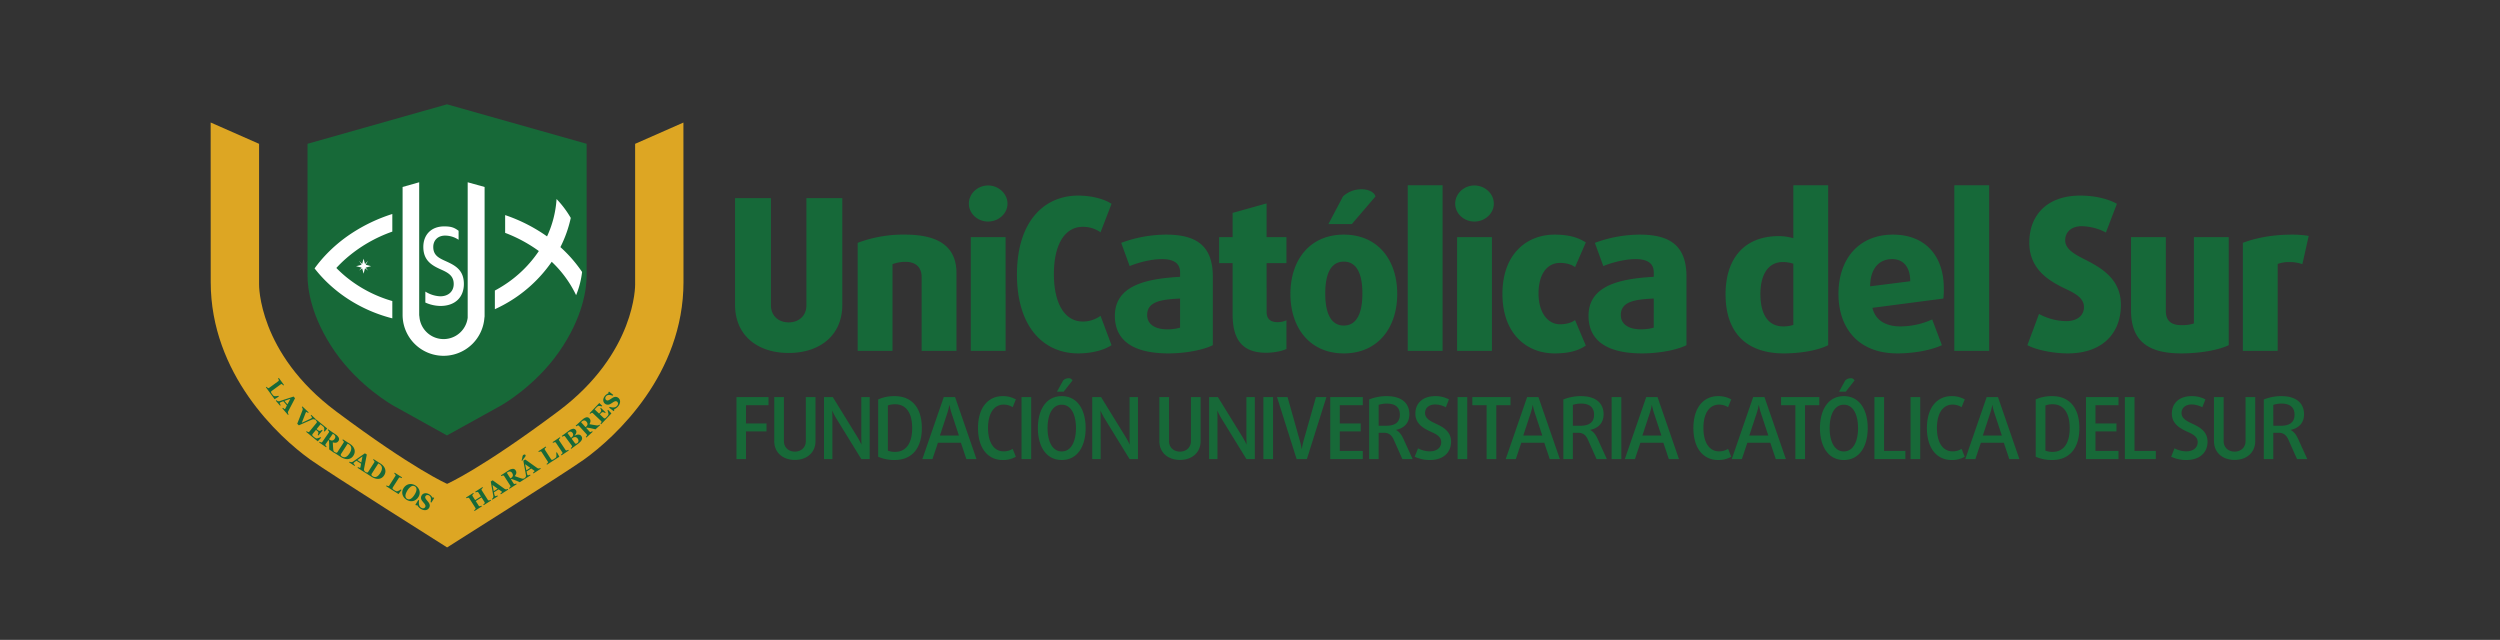 <svg id="Capa_1" data-name="Capa 1" xmlns="http://www.w3.org/2000/svg" viewBox="0 0 1589.592 406.835"><rect x="0" y="0" width="1589.592" height="406.835" fill="#333333" stroke="none"/><defs><style>.cls-1{fill:#176938;}.cls-2{fill:#dda623;}.cls-3{fill:#fff;}.cls-4{fill:#166939;}</style></defs><title>logo institucional UniCatólica</title><path class="cls-1" d="M318.624,257.799s21.447-11.979,36.839-34.087c15.39-22.106,17.537-40.386,17.537-48.502V91.435L284.198,66.325,195.528,91.435v83.776c0,8.116,2.147,26.396,17.536,48.502,15.393,22.108,36.839,34.087,36.839,34.087l34.295,19.066Z"/><path class="cls-2" d="M403.838,91.451v89.468s.753,43.469-48.859,80.565-70.693,46.159-70.693,46.159-21.083-9.063-70.696-46.159c-49.61-37.096-48.859-80.565-48.859-80.565V91.451L133.941,77.886l.039,101.412c0,58.495,43.067,98.41,63.282,112.905,11.575,8.297,87.024,55.876,87.024,55.876s75.447-47.579,87.026-55.876c20.213-14.495,63.274-54.38,63.274-112.866l-.042-101.415Z"/><path class="cls-3" d="M356.324,157.12a77.714,77.714,0,0,0,6.593-18.552,62.512,62.512,0,0,0-9.033-12.016,66.558,66.558,0,0,1-6.051,23.757,103.595,103.595,0,0,0-26.646-13.546V148.065a91.825,91.825,0,0,1,21.429,11.555,76.24,76.24,0,0,1-22.168,21.708q-2.809,1.82-5.791,3.412v11.868c1.97-.91,3.906-1.872,5.791-2.904a88.085,88.085,0,0,0,30.356-27.249,71.552,71.552,0,0,1,15.511,21.232,56.611,56.611,0,0,0,3.8-14.756,86.231,86.231,0,0,0-13.792-15.81"/><path class="cls-3" d="M219.955,164.419a90.167,90.167,0,0,1,29.497-17.152V136.062a104.65,104.65,0,0,0-25.825,12.249,93.066,93.066,0,0,0-16.662,13.948,84.351,84.351,0,0,0-6.948,8.398,83.932,83.932,0,0,0,7.24,8.149,89.95,89.95,0,0,0,17.984,13.728,94.465,94.465,0,0,0,24.21,9.882V191.415a82.418,82.418,0,0,1-29.096-15.102,77.721,77.721,0,0,1-6.492-5.926,79.261,79.261,0,0,1,6.09-5.968"/><path class="cls-3" d="M297.373,115.894v86.156c-.025.212-.063.42-.097.63a15.428,15.428,0,0,1-29.789,2.578,15.138,15.138,0,0,1-.811-3.926,5.344,5.344,0,0,1-.116-.921c-.003-.085-.025-.157-.025-.241v-84.276l-10.549,2.988v81.3a26.026,26.026,0,0,0,10.549,20.939,26.045,26.045,0,0,0,41.472-19.092,5.015,5.015,0,0,0,.119-1.104V118.883Z"/><polygon class="cls-3" points="232.52 168.327 233.999 165.821 232.089 167.896 231.176 164.472 230.264 167.896 228.349 165.825 229.907 168.33 226.404 169.244 229.912 170.153 228.353 172.071 230.264 170.588 231.18 174.012 232.089 170.588 234.004 172.064 232.52 170.148 235.949 169.24 232.52 168.327"/><path class="cls-3" d="M283.21,165.949c-4.46-1.987-7.727-3.787-7.727-8.926,0-4.063,2.748-7.22,7.578-7.22a15.426,15.426,0,0,1,8.53,2.659v-5.718c-2.676-1.987-4.59-2.799-9.124-2.799-8.475,0-13.302,5.498-13.302,13.078,0,8.745,5.57,11.808,11.221,14.336,4.678,2.071,8.103,4.062,8.103,9.201,0,4.776-3.425,7.844-8.55,7.844a19.329,19.329,0,0,1-9.49-3.005v6.966a23.946,23.946,0,0,0,9.566,2.169c9.438,0,14.937-5.593,14.937-13.974,0-9.113-5.796-11.907-11.741-14.611"/><path class="cls-1" d="M182.767,257.131l1.852-3.543-3.769,1.308Zm.341,6.696-3.595-4.19.422-.363a7.417,7.417,0,0,0,.703.606c.287.217.471.291.555.219a.766.766,0,0,0,.09-.095.795.795,0,0,0,.109-.17l1.038-2.039-2.289-2.669c-.204.068-.434.151-.698.247-.263.099-.496.186-.7.267a4.004,4.004,0,0,0-.547.256,2.381,2.381,0,0,0-.207.147c-.117.1-.142.272-.073.518a3.871,3.871,0,0,0,.578,1.032l-.422.362-2.708-3.157.422-.362a3.844,3.844,0,0,0,.403.355,1.351,1.351,0,0,0,.433.244,1.761,1.761,0,0,0,.644.102,2.207,2.207,0,0,0,.671-.128q2.064-.683,4.138-1.366,2.076-.682,4.577-1.502l.931,1.085q-1.707,3.307-2.712,5.215-1,1.907-1.639,3.186a1.733,1.733,0,0,0-.145.435,1.553,1.553,0,0,0,.016.525,1.605,1.605,0,0,0,.17.465,3.84,3.84,0,0,0,.257.409Zm-5.759-11.751-2.744,1.753-5.518-7.565.448-.328c.113.128.246.273.404.434a2.316,2.316,0,0,0,.336.309.657.657,0,0,0,.435.124.913.913,0,0,0,.429-.187l5.787-4.221a1.018,1.018,0,0,0,.297-.316.714.714,0,0,0,.021-.485,2.326,2.326,0,0,0-.186-.529c-.09-.193-.164-.343-.221-.455l.45-.328,3.28,4.497-.449.328c-.102-.114-.224-.248-.366-.398a3.386,3.386,0,0,0-.406-.368.577.577,0,0,0-.452-.129,1.031,1.031,0,0,0-.415.188l-5.398,3.938a3.521,3.521,0,0,0-.565.49.648.648,0,0,0-.175.438,1.095,1.095,0,0,0,.165.525,7.926,7.926,0,0,0,.511.765,8.699,8.699,0,0,0,.713.863,1.332,1.332,0,0,0,.697.451,4.986,4.986,0,0,0,1.272-.001,10.703,10.703,0,0,0,1.341-.218Z"/><path class="cls-1" d="M239.516,303.078a4.229,4.229,0,0,0,1.168-.874,9.365,9.365,0,0,0,1.116-1.451,7.421,7.421,0,0,0,.811-1.667,4.325,4.325,0,0,0,.232-1.534,2.886,2.886,0,0,0-.384-1.328,3.003,3.003,0,0,0-1.011-1.026c-.141-.09-.303-.193-.485-.299-.185-.109-.321-.19-.413-.241l-4.154,6.501a1.311,1.311,0,0,0-.187.421.826.826,0,0,0,.008.417,1.137,1.137,0,0,0,.216.412,1.978,1.978,0,0,0,.485.408,2.987,2.987,0,0,0,1.331.494,2.374,2.374,0,0,0,1.267-.235m5.148-5.349a4.599,4.599,0,0,1,.394,2.171,4.982,4.982,0,0,1-.855,2.397,4.655,4.655,0,0,1-1.641,1.612,4.481,4.481,0,0,1-1.983.588,6.072,6.072,0,0,1-2.13-.287,8.654,8.654,0,0,1-2.086-.98l-4.311-2.756.3-.469c.132.079.301.171.506.273a1.722,1.722,0,0,0,.434.176.685.685,0,0,0,.458-.05.89.89,0,0,0,.323-.317l3.876-6.064a1.05,1.05,0,0,0,.161-.422.69.69,0,0,0-.135-.461,2.097,2.097,0,0,0-.395-.45c-.155-.132-.273-.231-.362-.299l.301-.469,4.545,2.905a8.517,8.517,0,0,1,1.441,1.183A5.735,5.735,0,0,1,244.664,297.729Zm-14.939-3.611.765-3.924-3.24,2.329Zm2.237,6.322-4.643-2.992.302-.468a7.238,7.238,0,0,0,.848.38c.336.127.534.145.593.052a.813.813,0,0,0,.06-.115.757.757,0,0,0,.057-.197l.412-2.249-2.953-1.906c-.176.123-.372.27-.598.437-.226.169-.423.32-.595.455a3.942,3.942,0,0,0-.451.402,1.824,1.824,0,0,0-.158.201c-.082.128-.058.299.079.516a3.858,3.858,0,0,0,.849.825l-.303.468-3.495-2.255.3-.468a3.619,3.619,0,0,0,.489.226,1.362,1.362,0,0,0,.484.111,1.757,1.757,0,0,0,.645-.086,2.148,2.148,0,0,0,.608-.315q1.784-1.241,3.577-2.487,1.797-1.244,3.96-2.744l1.2.774q-.693,3.659-1.112,5.773c-.277,1.409-.501,2.583-.665,3.521a1.727,1.727,0,0,0-.012.456,1.545,1.545,0,0,0,.163.5,1.603,1.603,0,0,0,.296.397,3.697,3.697,0,0,0,.365.319Zm-11.968-9.939a4.228,4.228,0,0,0,1.169-.871,9.344,9.344,0,0,0,1.121-1.448,7.361,7.361,0,0,0,.815-1.665,4.366,4.366,0,0,0,.238-1.534,2.877,2.877,0,0,0-.382-1.327,3.002,3.002,0,0,0-1.008-1.032c-.142-.09-.304-.193-.486-.299-.182-.109-.319-.189-.411-.242l-4.17,6.49a1.336,1.336,0,0,0-.19.419.83.83,0,0,0,.008.418,1.12,1.12,0,0,0,.215.412,1.899,1.899,0,0,0,.484.409,2.988,2.988,0,0,0,1.33.498A2.373,2.373,0,0,0,219.994,290.5Zm5.161-5.337a4.611,4.611,0,0,1,.389,2.173,4.994,4.994,0,0,1-.86,2.395,4.668,4.668,0,0,1-1.644,1.609,4.496,4.496,0,0,1-1.986.584,6.108,6.108,0,0,1-2.129-.294,8.632,8.632,0,0,1-2.084-.986l-4.304-2.765.3-.469q.198.118.506.275a1.701,1.701,0,0,0,.435.176.684.684,0,0,0,.457-.049.88.88,0,0,0,.323-.316l3.892-6.055a1.052,1.052,0,0,0,.161-.421.694.694,0,0,0-.133-.462,2.142,2.142,0,0,0-.392-.45c-.156-.133-.274-.232-.363-.3l.303-.467,4.538,2.916a8.402,8.402,0,0,1,1.437,1.187A5.701,5.701,0,0,1,225.155,285.163Zm-12.366-6.179a1.808,1.808,0,0,0,.38-1.546,2.481,2.481,0,0,0-1.068-1.316l-.466-.326-2.433,3.501.449.311a2.291,2.291,0,0,0,1.659.483A2.316,2.316,0,0,0,212.789,278.984Zm-.316,8.974-3.194-2.221c.034-1.229.044-2.219.024-2.973-.016-.755-.07-1.648-.156-2.683l-.33-.231-1.758,2.528a.884.884,0,0,0-.169.41.731.731,0,0,0,.132.457,2.358,2.358,0,0,0,.283.341,4.83,4.83,0,0,0,.361.351l-.317.457-4.45-3.093.317-.458c.124.068.285.157.486.265a2.15,2.15,0,0,0,.455.197.698.698,0,0,0,.465-.028.965.965,0,0,0,.331-.314l4.087-5.88a1.027,1.027,0,0,0,.181-.398.697.697,0,0,0-.141-.463,3.162,3.162,0,0,0-.354-.44c-.15-.154-.265-.273-.352-.358l.319-.456,4.68,3.254a5.714,5.714,0,0,1,2.041,2.148,1.971,1.971,0,0,1-.218,2.052,2.4,2.4,0,0,1-1.484,1.058,4.077,4.077,0,0,1-2.108-.233q.041.795.1,1.845c.039.7.086,1.422.14,2.16q.022.355.108.904a1.741,1.741,0,0,0,.273.792,2.497,2.497,0,0,0,.293.309c.125.117.216.198.272.242Zm-6.056-13.515-.43-.352a3.808,3.808,0,0,0,.188-1.361,1.926,1.926,0,0,0-.334-1.182,3.482,3.482,0,0,0-.423-.425c-.192-.168-.356-.303-.485-.408l-1.139-.93-2.482,3.04.808.66a2.521,2.521,0,0,0,.615.382,1.354,1.354,0,0,0,.679.093,1.774,1.774,0,0,0,.627-.238,3.698,3.698,0,0,0,.629-.423l.43.351-2.678,3.277-.43-.351a3.75,3.75,0,0,0,.308-.722,2.076,2.076,0,0,0,.136-.695,1.213,1.213,0,0,0-.209-.629,2.549,2.549,0,0,0-.515-.545l-.808-.66-1.854,2.267a2.946,2.946,0,0,0-.407.606.708.708,0,0,0-.066.48,1.043,1.043,0,0,0,.267.448,6.431,6.431,0,0,0,.631.571c.129.106.283.231.469.376a5.337,5.337,0,0,0,.505.354,3.548,3.548,0,0,0,.504.274.805.805,0,0,0,.431.084,5.82,5.82,0,0,0,1.279-.342,7.643,7.643,0,0,0,1.121-.478l.409.333-2.151,2.328-7.383-6.031.354-.43c.109.077.262.176.458.301a2.273,2.273,0,0,0,.444.23.682.682,0,0,0,.465.008.958.958,0,0,0,.356-.286l4.53-5.547a1.019,1.019,0,0,0,.21-.379.728.728,0,0,0-.103-.476,2.643,2.643,0,0,0-.305-.455c-.146-.178-.258-.31-.336-.394l.351-.43,6.975,5.699Zm-5.904-7.407a2.194,2.194,0,0,0-.384-.248,2.047,2.047,0,0,0-.459-.161,1.771,1.771,0,0,0-.611-.05,2.655,2.655,0,0,0-.627.18q-.497.207-1.445.615-.942.413-2.147.936-1.083.473-2.361,1.043c-.852.382-1.667.749-2.45,1.099l-1.04-.991q.966-2.466,1.96-5.018.994-2.55,1.369-3.554a2.349,2.349,0,0,0,.141-.615,1.888,1.888,0,0,0-.094-.607,1.997,1.997,0,0,0-.182-.433,3.482,3.482,0,0,0-.29-.409l.383-.405,3.982,3.785-.373.394a5.435,5.435,0,0,0-.893-.577c-.176-.074-.304-.074-.377.003a.75.75,0,0,0-.099.138c-.028.054-.064.131-.111.226q-.265.616-.815,2.063-.552,1.45-1.709,4.383,1.752-.795,2.945-1.355c.797-.375,1.502-.704,2.112-.994q.445-.21.807-.416a2.417,2.417,0,0,0,.496-.353c.104-.109.115-.279.024-.505a3.977,3.977,0,0,0-.735-1.007l.395-.415,2.983,2.835Z"/><path class="cls-1" d="M267.481,323.503a6.214,6.214,0,0,1-1.34-1.127,6.512,6.512,0,0,1-.858-1.194l-.685.158-.517-.33,1.89-3.138.519.332a9.588,9.588,0,0,0-.144,1.211,5.435,5.435,0,0,0,.075,1.27,3.693,3.693,0,0,0,.408,1.179,2.528,2.528,0,0,0,.903.931,2.151,2.151,0,0,0,1.512.401,1.558,1.558,0,0,0,1.079-.732,1.292,1.292,0,0,0,.162-1.073,3.684,3.684,0,0,0-.774-1.32c-.271-.326-.517-.626-.74-.897-.226-.275-.43-.537-.622-.795a3.138,3.138,0,0,1-.654-1.801,3.037,3.037,0,0,1,.491-1.698,2.607,2.607,0,0,1,.832-.826,2.997,2.997,0,0,1,1.162-.427,3.644,3.644,0,0,1,1.376.087,4.787,4.787,0,0,1,1.493.642,5.064,5.064,0,0,1,1.207,1.049,6.44,6.44,0,0,1,.727,1.019l.597-.127.521.328-1.806,2.95-.519-.33c.079-.392.143-.803.187-1.234a4.885,4.885,0,0,0,.004-1.146,2.768,2.768,0,0,0-.327-.992,2.233,2.233,0,0,0-.773-.785,1.826,1.826,0,0,0-1.298-.307,1.387,1.387,0,0,0-.993.651,1.274,1.274,0,0,0-.175,1.065,3.732,3.732,0,0,0,.755,1.288c.235.29.473.584.721.879.245.3.459.569.642.817a3.521,3.521,0,0,1,.738,1.783,2.968,2.968,0,0,1-1.427,2.675,2.988,2.988,0,0,1-1.251.422,4.258,4.258,0,0,1-1.488-.126,5.652,5.652,0,0,1-1.61-.735m-6.243-6.396a5.41,5.41,0,0,0,1.186-.999,11.122,11.122,0,0,0,1.119-1.494,11.868,11.868,0,0,0,.818-1.517,5.444,5.444,0,0,0,.436-1.484,2.77,2.77,0,0,0-.126-1.322,2.008,2.008,0,0,0-.855-1.012,2.137,2.137,0,0,0-2.322-.019,7.351,7.351,0,0,0-2.43,2.572,10.449,10.449,0,0,0-.844,1.599,5.354,5.354,0,0,0-.403,1.494,2.697,2.697,0,0,0,.154,1.276,2.255,2.255,0,0,0,2.057,1.301A2.514,2.514,0,0,0,261.238,317.108Zm5.448-5.149a5.019,5.019,0,0,1,.114,2.038,5.324,5.324,0,0,1-.818,2.107,6.045,6.045,0,0,1-1.446,1.581,4.939,4.939,0,0,1-1.831.882,5.288,5.288,0,0,1-2.087.057,6.573,6.573,0,0,1-3.794-2.347,5.218,5.218,0,0,1-.895-1.826,4.937,4.937,0,0,1-.109-2.026,5.261,5.261,0,0,1,.794-2.065,5.785,5.785,0,0,1,1.569-1.675,5.197,5.197,0,0,1,1.917-.836,5.049,5.049,0,0,1,2.061.018,6.283,6.283,0,0,1,3.623,2.289A5.296,5.296,0,0,1,266.686,311.959Zm-11.377-.447-1.915,2.636-7.899-5.031.299-.471c.151.079.328.165.534.26a2.247,2.247,0,0,0,.425.163.65.65,0,0,0,.451-.041.931.931,0,0,0,.331-.332l3.849-6.042a1.014,1.014,0,0,0,.162-.401.729.729,0,0,0-.158-.46,2.394,2.394,0,0,0-.367-.425c-.153-.146-.278-.26-.371-.343l.299-.468,4.694,2.99-.3.469c-.137-.069-.298-.149-.485-.238a3.408,3.408,0,0,0-.512-.195.582.582,0,0,0-.469.046,1.06,1.06,0,0,0-.318.327l-3.59,5.636a3.665,3.665,0,0,0-.347.661.658.658,0,0,0-.001.474,1.11,1.11,0,0,0,.345.427,8.124,8.124,0,0,0,.755.527,9.101,9.101,0,0,0,.977.541,1.319,1.319,0,0,0,.816.166,4.958,4.958,0,0,0,1.184-.465,10.675,10.675,0,0,0,1.168-.692Z"/><path class="cls-1" d="M393.053,258.34a6.22,6.22,0,0,1-1.275,1.199,6.444,6.444,0,0,1-1.286.712l.078.698-.388.477-2.896-2.243.389-.479a9.506,9.506,0,0,0,1.186.284,5.331,5.331,0,0,0,1.271.075,3.722,3.722,0,0,0,1.219-.265,2.542,2.542,0,0,0,1.03-.789,2.151,2.151,0,0,0,.575-1.456,1.562,1.562,0,0,0-.601-1.157,1.303,1.303,0,0,0-1.048-.289,3.756,3.756,0,0,0-1.401.616c-.354.232-.682.441-.977.631-.298.193-.584.365-.861.523a3.127,3.127,0,0,1-1.865.439,3.036,3.036,0,0,1-1.63-.685,2.651,2.651,0,0,1-.722-.923,3.001,3.001,0,0,1-.289-1.204,3.64,3.64,0,0,1,.246-1.358,4.802,4.802,0,0,1,.813-1.406,5.1,5.1,0,0,1,1.183-1.077,6.475,6.475,0,0,1,1.097-.602l-.058-.61.389-.477,2.718,2.139-.388.476c-.38-.125-.78-.235-1.203-.33a4.894,4.894,0,0,0-1.136-.139,2.787,2.787,0,0,0-1.024.209,2.218,2.218,0,0,0-.869.676,1.821,1.821,0,0,0-.457,1.252,1.4,1.4,0,0,0,.53,1.064,1.277,1.277,0,0,0,1.038.298,3.713,3.713,0,0,0,1.367-.599c.316-.199.634-.402.959-.613.325-.209.62-.391.886-.541a3.549,3.549,0,0,1,1.857-.526,2.971,2.971,0,0,1,2.491,1.73,3.017,3.017,0,0,1,.272,1.291,4.222,4.222,0,0,1-.299,1.464,5.691,5.691,0,0,1-.92,1.515m-10.116-.303-.384.402a3.904,3.904,0,0,0-1.344-.29,1.937,1.937,0,0,0-1.202.246,3.36,3.36,0,0,0-.457.39c-.18.178-.328.332-.443.452l-1.015,1.065,2.845,2.705.719-.755a2.61,2.61,0,0,0,.428-.586,1.386,1.386,0,0,0,.144-.67,1.787,1.787,0,0,0-.191-.643,3.695,3.695,0,0,0-.375-.658l.383-.402,3.066,2.916-.384.403a3.816,3.816,0,0,0-.696-.362,2.065,2.065,0,0,0-.683-.188,1.203,1.203,0,0,0-.642.159,2.544,2.544,0,0,0-.584.473l-.72.756,2.121,2.02a2.998,2.998,0,0,0,.575.452.715.715,0,0,0,.473.101,1.04,1.04,0,0,0,.467-.233,6.236,6.236,0,0,0,.618-.586c.115-.121.25-.266.407-.439a4.707,4.707,0,0,0,.392-.476,3.691,3.691,0,0,0,.313-.482.826.826,0,0,0,.116-.424,5.839,5.839,0,0,0-.245-1.301,7.48,7.48,0,0,0-.391-1.154l.363-.384,2.159,2.323-6.572,6.907-.404-.386c.086-.104.197-.247.337-.435a2.23,2.23,0,0,0,.264-.424.695.695,0,0,0,.044-.463.961.961,0,0,0-.261-.376l-5.189-4.938a1.014,1.014,0,0,0-.362-.238.73.73,0,0,0-.481.068,2.492,2.492,0,0,0-.478.269c-.188.132-.329.234-.419.308l-.403-.386,6.21-6.525Zm-10.116,10.012a1.813,1.813,0,0,0-1.42-.72,2.492,2.492,0,0,0-1.524.742l-.422.38,2.857,3.163.405-.366a2.283,2.283,0,0,0,.846-1.507A2.312,2.312,0,0,0,372.822,268.049Zm8.668,2.342-2.886,2.609c-1.191-.312-2.152-.547-2.891-.699q-1.11-.231-2.65-.456l-.298.269,2.064,2.285a.886.886,0,0,0,.362.258.739.739,0,0,0,.475-.024,2.39,2.39,0,0,0,.396-.199c.172-.099.311-.192.426-.273l.372.413-4.022,3.632-.372-.412c.092-.106.216-.243.366-.415a2.196,2.196,0,0,0,.295-.398.691.691,0,0,0,.079-.459.961.961,0,0,0-.231-.395l-4.801-5.315a1.026,1.026,0,0,0-.347-.266.682.682,0,0,0-.482.033,3.202,3.202,0,0,0-.508.244c-.185.11-.327.196-.429.262l-.373-.41,4.231-3.823a5.724,5.724,0,0,1,2.555-1.501,1.967,1.967,0,0,1,1.948.679,2.397,2.397,0,0,1,.696,1.684,4.095,4.095,0,0,1-.704,2.001q.78.141,1.818.32,1.036.181,2.135.354c.234.038.536.072.906.1a1.716,1.716,0,0,0,.835-.086,2.47,2.47,0,0,0,.366-.216c.143-.094.242-.167.297-.207Zm-14.202,8.467a2.071,2.071,0,0,0-1.473-.934,2.608,2.608,0,0,0-1.794.617c-.073.054-.168.126-.284.223-.115.093-.201.167-.255.212l2.205,2.995a.728.728,0,0,0,.588.123,1.665,1.665,0,0,0,.764-.338,1.801,1.801,0,0,0,.778-1.283A2.286,2.286,0,0,0,367.288,278.858Zm-3.297-3.637a1.773,1.773,0,0,0-1.166-.781,1.946,1.946,0,0,0-1.431.47c-.073.053-.166.123-.28.216-.115.095-.211.174-.291.24l2.232,3.032.299-.221a2.375,2.375,0,0,0,1.059-1.451A1.955,1.955,0,0,0,363.991,275.221Zm3.662,1.101a2.539,2.539,0,0,1,1.066.197,2.153,2.153,0,0,1,.896.732,2.465,2.465,0,0,1,.511,1.244,2.255,2.255,0,0,1-.254,1.231,4.923,4.923,0,0,1-.918,1.25,12.89,12.89,0,0,1-1.512,1.284l-4.245,3.124-.329-.447c.111-.101.248-.228.414-.384a2.19,2.19,0,0,0,.323-.361.691.691,0,0,0,.123-.441.909.909,0,0,0-.191-.425l-4.242-5.762a1.037,1.037,0,0,0-.316-.299.693.693,0,0,0-.484-.017,2.537,2.537,0,0,0-.508.184c-.185.083-.34.159-.476.227l-.329-.447,4.437-3.268a5.904,5.904,0,0,1,2.755-1.317,1.864,1.864,0,0,1,1.744.811,1.896,1.896,0,0,1,.368.852,1.948,1.948,0,0,1-.078.894,3.311,3.311,0,0,1-.401.863,6.864,6.864,0,0,1-.648.878l.083.114a5.628,5.628,0,0,1,1.081-.489A3.972,3.972,0,0,1,367.653,276.322Zm-6.001,10.108-4.662,3.121-.309-.462c.102-.081.249-.197.445-.352a1.814,1.814,0,0,0,.38-.358.684.684,0,0,0,.143-.435.931.931,0,0,0-.169-.425l-4.005-5.979a.949.949,0,0,0-.315-.306.662.662,0,0,0-.47-.047,2.867,2.867,0,0,0-.501.159,5.395,5.395,0,0,0-.537.234l-.308-.464,4.662-3.12.308.463c-.108.09-.247.206-.409.347a3.378,3.378,0,0,0-.388.391.59.59,0,0,0-.147.447,1.052,1.052,0,0,0,.172.423l4,5.977a.962.962,0,0,0,.325.312.699.699,0,0,0,.47.042,2.265,2.265,0,0,0,.48-.172,4.926,4.926,0,0,0,.524-.259Zm-7.574,1.125,1.593,2.842-7.872,5.073-.3-.468c.133-.104.286-.229.457-.377a2.224,2.224,0,0,0,.327-.318.653.653,0,0,0,.151-.427.909.909,0,0,0-.164-.439l-3.879-6.02a1.038,1.038,0,0,0-.298-.316.718.718,0,0,0-.483-.048,2.15,2.15,0,0,0-.54.155c-.196.077-.351.143-.467.194l-.3-.468,4.677-3.015.302.467c-.12.096-.261.21-.418.343a3.339,3.339,0,0,0-.391.384.584.584,0,0,0-.156.444,1.049,1.049,0,0,0,.165.426l3.619,5.616a3.545,3.545,0,0,0,.457.593.652.652,0,0,0,.428.199,1.101,1.101,0,0,0,.533-.133,8.108,8.108,0,0,0,.795-.466,8.553,8.553,0,0,0,.901-.662,1.326,1.326,0,0,0,.491-.67,4.987,4.987,0,0,0,.072-1.27,10.257,10.257,0,0,0-.141-1.351Zm-19.988,1.722a.678.678,0,0,1,.11.517,1.524,1.524,0,0,1-.265.572q-.252.357-.764,1.035c-.343.451-.731.995-1.163,1.623l-.356-.119c.158-.652.273-1.156.345-1.506.075-.356.146-.727.217-1.117a1.987,1.987,0,0,1,.215-.633,1.161,1.161,0,0,1,.373-.395,1.389,1.389,0,0,1,.753-.248A.588.588,0,0,1,334.09,289.277Zm3.066,8.186-3.255-2.322.779,3.914Zm6.679.58-4.645,2.986-.301-.468a6.972,6.972,0,0,0,.696-.614c.255-.254.353-.425.293-.517a.73.73,0,0,0-.08-.103.825.825,0,0,0-.156-.133l-1.876-1.307-2.958,1.902c.041.208.091.449.151.724.06.275.115.517.168.731a3.779,3.779,0,0,0,.179.577,2.222,2.222,0,0,0,.118.226c.082.127.249.177.502.143a3.927,3.927,0,0,0,1.103-.432l.3.469-3.5,2.249-.3-.466a4.326,4.326,0,0,0,.407-.354,1.368,1.368,0,0,0,.302-.395,1.749,1.749,0,0,0,.19-.623,2.236,2.236,0,0,0-.035-.683q-.393-2.137-.784-4.287-.389-2.149-.858-4.739l1.201-.772q3.043,2.144,4.794,3.401,1.752,1.255,2.929,2.063a1.726,1.726,0,0,0,.411.201,1.505,1.505,0,0,0,.522.057,1.593,1.593,0,0,0,.484-.103,4.171,4.171,0,0,0,.441-.201Zm-18.217,2.719a1.821,1.821,0,0,0-1.281-.945,2.515,2.515,0,0,0-1.625.481l-.48.308,2.295,3.588.46-.294a2.286,2.286,0,0,0,1.085-1.344A2.323,2.323,0,0,0,325.619,300.762Zm8.162,3.743-3.278,2.096q-1.683-.756-2.736-1.166-1.054-.412-2.537-.889l-.34.218,1.657,2.594a.872.872,0,0,0,.316.313.731.731,0,0,0,.472.057,2.602,2.602,0,0,0,.423-.132c.184-.07.338-.137.463-.199l.301.469-4.568,2.919-.298-.47c.11-.087.252-.204.429-.347a2.048,2.048,0,0,0,.356-.344.686.686,0,0,0,.154-.438.96.96,0,0,0-.162-.428l-3.857-6.034a1.033,1.033,0,0,0-.297-.32.696.696,0,0,0-.483-.048,3.042,3.042,0,0,0-.541.158c-.199.079-.354.14-.466.186l-.3-.468,4.802-3.069a5.703,5.703,0,0,1,2.768-1.06,1.97,1.97,0,0,1,1.809.99,2.41,2.41,0,0,1,.408,1.777,4.112,4.112,0,0,1-1.026,1.858q.748.267,1.741.615c.662.233,1.346.47,2.049.702.225.078.515.16.875.247a1.724,1.724,0,0,0,.838.054,2.512,2.512,0,0,0,.397-.152c.155-.069.266-.125.328-.158Zm-17.353,6.211-3.245-2.334.762,3.918Zm6.677.611-4.657,2.965-.3-.47a7.351,7.351,0,0,0,.7-.61c.256-.251.354-.425.294-.519a.798.798,0,0,0-.079-.101.774.774,0,0,0-.154-.133l-1.873-1.316-2.964,1.889c.039.209.089.451.147.725.06.276.114.518.166.733a3.763,3.763,0,0,0,.176.575,2.039,2.039,0,0,0,.117.228c.082.127.247.177.502.144a3.889,3.889,0,0,0,1.103-.425l.299.469-3.508,2.233-.299-.467a4.085,4.085,0,0,0,.408-.351,1.347,1.347,0,0,0,.305-.393,1.773,1.773,0,0,0,.19-.623,2.181,2.181,0,0,0-.032-.682q-.384-2.14-.766-4.29-.379-2.152-.839-4.743l1.204-.768q3.036,2.158,4.78,3.423c1.165.839,2.138,1.534,2.921,2.074a1.667,1.667,0,0,0,.411.202,1.465,1.465,0,0,0,.522.061,1.574,1.574,0,0,0,.484-.103,3.289,3.289,0,0,0,.441-.198Zm-10.882,6.932-4.636,2.948-.298-.47c.097-.072.236-.181.42-.32a1.502,1.502,0,0,0,.353-.324.709.709,0,0,0,.157-.435.883.883,0,0,0-.156-.431l-1.881-2.958-3.67,2.335,1.838,2.889a.855.855,0,0,0,.322.313.704.704,0,0,0,.462.067,2.823,2.823,0,0,0,.458-.148c.21-.085.374-.157.498-.222l.299.467-4.635,2.948-.299-.469c.099-.071.24-.176.419-.322a2.357,2.357,0,0,0,.376-.354.636.636,0,0,0,.153-.43.963.963,0,0,0-.157-.433l-3.853-6.06a.883.883,0,0,0-.303-.308.741.741,0,0,0-.472-.055,2.732,2.732,0,0,0-.552.151,3.985,3.985,0,0,0-.46.186l-.3-.468,4.637-2.949.297.47c-.12.088-.255.204-.41.345-.152.145-.267.261-.342.345a.568.568,0,0,0-.151.449,1.011,1.011,0,0,0,.157.412l1.625,2.559,3.672-2.334-1.591-2.498a.865.865,0,0,0-.305-.307.815.815,0,0,0-.475-.053,2.821,2.821,0,0,0-.508.136,4.563,4.563,0,0,0-.473.184l-.297-.468,4.634-2.948.3.47a4.906,4.906,0,0,0-.404.329,3.92,3.92,0,0,0-.373.378.591.591,0,0,0-.152.443,1.004,1.004,0,0,0,.156.417l3.86,6.07a.951.951,0,0,0,.311.317.711.711,0,0,0,.469.058,2.667,2.667,0,0,0,.493-.159c.203-.086.367-.163.489-.228Z"/><path class="cls-1" d="M1458.949,263.637c0,5.062-3.266,7.076-8.873,7.076h-4.625V257.434a16.041,16.041,0,0,1,5.28-.816c5.605,0,8.219,2.666,8.219,7.019m8.109,28.247-5.878-12.899c-1.144-2.502-2.612-4.517-4.627-5.551v-.11c4.68-1.033,8.436-3.972,8.436-9.957,0-6.968-4.899-11.485-14.368-11.485a29.189,29.189,0,0,0-11.211,2.122v37.879h6.041V275.175h3.483c2.994,0,4.845,1.579,6.042,4.245l5.551,12.464Zm-33.1-11.484V252.48h-6.151v27.975c0,4.189-3.103,6.693-6.967,6.693-3.864,0-6.965-2.504-6.965-6.693V252.48h-6.15v27.92c0,7.62,5.713,12.028,13.115,12.028C1428.243,292.427,1433.957,288.02,1433.957,280.4Zm-30.325.436c0-6.749-5.441-9.471-9.905-11.538-3.32-1.524-6.639-3.32-6.639-6.639,0-3.429,2.666-5.497,6.53-5.497a15.038,15.038,0,0,1,6.695,1.797l1.959-5.008a18.049,18.049,0,0,0-8.87-2.068c-7.511,0-12.464,4.299-12.464,11.104,0,6.694,5.442,9.524,10.124,11.646,3.319,1.47,6.312,3.101,6.312,6.476,0,3.647-2.939,5.878-7.292,5.878a16.705,16.705,0,0,1-7.456-1.905l-2.123,5.333a22.545,22.545,0,0,0,9.796,2.068C1398.462,292.481,1403.632,287.91,1403.632,280.836Zm-32.873,11.048v-5.171h-13.551V252.48h-6.151v39.403Zm-23.738,0v-5.171h-14.639V274.305h13.334v-5.062h-13.334V257.65h14.639v-5.17h-20.68v39.403Zm-31.03-19.701c0,10.612-4.625,15.129-10.721,15.129a12.29,12.29,0,0,1-4.735-.762v-28.735a12.466,12.466,0,0,1,4.735-.761C1311.365,257.053,1315.99,261.568,1315.99,272.183Zm6.15,0c0-13.388-6.802-20.301-17.197-20.301a25.389,25.389,0,0,0-10.558,2.068v36.463a25.27,25.27,0,0,0,10.558,2.068C1315.339,292.481,1322.14,285.57,1322.14,272.183Zm-49.308,4.733h-12.083l4.843-14.693a39.508,39.508,0,0,0,1.144-4.681h.11a39.669,39.669,0,0,0,1.142,4.681Zm11.157,14.968-13.606-39.403h-7.183l-13.606,39.403h6.421l3.484-10.395h14.585l3.483,10.395Zm-34.732-1.47-2.014-5.007a10.455,10.455,0,0,1-5.823,1.579c-5.551,0-9.85-4.844-9.85-14.858s4.299-14.857,9.85-14.857a10.436,10.436,0,0,1,5.823,1.633l2.014-4.954a16.535,16.535,0,0,0-8.492-2.068c-8.49,0-15.565,6.531-15.565,20.301,0,13.769,7.075,20.299,15.565,20.299A16.217,16.217,0,0,0,1249.257,290.413Zm-28.312,1.47V252.48h-6.15v39.403Zm-9.426,0v-5.171h-13.551V252.48h-6.15v39.403Zm-32.338-49.961a2.481,2.481,0,0,0-2.503-1.415,4.816,4.816,0,0,0-3.429,1.415l-3.918,7.129h4.244Zm2.231,30.26c0,8.597-3.102,14.857-9.034,14.857-5.931,0-9.034-6.26-9.034-14.857,0-8.6,3.103-14.858,9.034-14.858C1178.31,257.324,1181.412,263.583,1181.412,272.183Zm6.15,0c0-11.32-5.006-20.301-15.184-20.301-10.177,0-15.184,8.981-15.184,20.301,0,11.319,5.006,20.299,15.184,20.299C1182.555,292.481,1187.562,283.502,1187.562,272.183Zm-30.813-14.532v-5.17h-24.272v5.17h9.088v34.233h6.15V257.65Zm-32.391,19.266h-12.083l4.843-14.693a39.553,39.553,0,0,0,1.144-4.681h.109a39.399,39.399,0,0,0,1.142,4.681Zm11.156,14.968-13.606-39.403h-7.183l-13.606,39.403h6.421l3.483-10.395h14.587l3.483,10.395Zm-34.733-1.47-2.014-5.007a10.453,10.453,0,0,1-5.823,1.579c-5.551,0-9.851-4.844-9.851-14.858s4.299-14.857,9.851-14.857a10.434,10.434,0,0,1,5.823,1.633l2.014-4.954a16.533,16.533,0,0,0-8.491-2.068c-8.49,0-15.565,6.531-15.565,20.301,0,13.769,7.075,20.299,15.565,20.299A16.215,16.215,0,0,0,1100.782,290.413Zm-44.411-13.497H1044.289l4.843-14.693a39.542,39.542,0,0,0,1.144-4.681h.109a39.391,39.391,0,0,0,1.143,4.681Zm11.156,14.968-13.606-39.403H1046.738l-13.606,39.403h6.421l3.483-10.395h14.587l3.483,10.395Zm-36.638,0V252.48h-6.15v39.403Zm-17.318-28.247c0,5.062-3.265,7.076-8.871,7.076h-4.627V257.434a16.056,16.056,0,0,1,5.281-.816C1010.961,256.618,1013.572,259.284,1013.572,263.637Zm8.109,28.247-5.878-12.899c-1.143-2.502-2.611-4.517-4.625-5.551v-.11c4.679-1.033,8.435-3.972,8.435-9.957,0-6.968-4.898-11.485-14.368-11.485a29.186,29.186,0,0,0-11.21,2.122v37.879h6.039V275.175h3.484c2.994,0,4.844,1.579,6.041,4.245l5.552,12.464Zm-41.046-14.968H968.554l4.843-14.693a39.398,39.398,0,0,0,1.143-4.681h.109a39.553,39.553,0,0,0,1.144,4.681Zm11.158,14.968L978.188,252.48h-7.184l-13.607,39.403h6.422l3.483-10.395h14.586l3.483,10.395Zm-31.359-34.233v-5.17h-24.274v5.17h9.088v34.233h6.15V257.65Zm-27.494,34.233V252.48h-6.15v39.403Zm-10.296-11.048c0-6.749-5.442-9.471-9.905-11.538-3.321-1.524-6.641-3.32-6.641-6.639,0-3.429,2.667-5.497,6.532-5.497a15.043,15.043,0,0,1,6.694,1.797l1.959-5.008a18.056,18.056,0,0,0-8.872-2.068c-7.511,0-12.463,4.299-12.463,11.104,0,6.694,5.442,9.524,10.122,11.646,3.321,1.47,6.314,3.101,6.314,6.476,0,3.647-2.939,5.878-7.292,5.878a16.702,16.702,0,0,1-7.456-1.905l-2.123,5.333a22.545,22.545,0,0,0,9.796,2.068C917.473,292.481,922.644,287.91,922.644,280.836ZM890.09,263.637c0,5.062-3.266,7.076-8.873,7.076h-4.625V257.434a16.04,16.04,0,0,1,5.279-.816C887.476,256.618,890.09,259.284,890.09,263.637Zm8.108,28.247-5.878-12.899c-1.143-2.502-2.611-4.517-4.625-5.551v-.11c4.679-1.033,8.435-3.972,8.435-9.957,0-6.968-4.898-11.485-14.368-11.485a29.19,29.19,0,0,0-11.211,2.122v37.879h6.041V275.175h3.483c2.993,0,4.844,1.579,6.042,4.245l5.551,12.464Zm-31.683,0v-5.171h-14.64V274.305h13.333v-5.062h-13.333V257.65h14.64v-5.17h-20.681v39.403ZM843.373,252.48h-6.64l-7.782,27.43a54.95,54.95,0,0,0-1.199,5.496h-.107s-.545-3.047-1.253-5.496l-7.728-27.43h-6.694l12.462,39.403h6.531ZM809.457,291.884V252.48h-6.15v39.403Zm-11.602,0V252.48h-5.335v24.981c0,2.45.11,5.062.11,5.062h-.11a45.096,45.096,0,0,0-2.339-4.409l-15.783-25.634h-5.605v39.403h5.332V266.195c0-2.394-.109-4.951-.109-4.951h.109a42.626,42.626,0,0,0,2.286,4.462l16.109,26.178ZM763.394,280.4V252.48h-6.149v27.975c0,4.189-3.103,6.693-6.967,6.693-3.864,0-6.966-2.504-6.966-6.693V252.48H737.163v27.92c0,7.62,5.713,12.028,13.116,12.028C757.679,292.427,763.394,288.02,763.394,280.4Zm-39.837,11.484V252.48h-5.334v24.981c0,2.45.109,5.062.109,5.062h-.109a45.307,45.307,0,0,0-2.34-4.409l-15.783-25.634h-5.605v39.403h5.332V266.195c0-2.394-.108-4.951-.108-4.951h.108a42.999,42.999,0,0,0,2.286,4.462l16.11,26.178Zm-41.645-49.961a2.482,2.482,0,0,0-2.503-1.415,4.821,4.821,0,0,0-3.43,1.415l-3.917,7.129h4.244Zm2.231,30.26c0,8.597-3.102,14.857-9.034,14.857-5.931,0-9.034-6.26-9.034-14.857,0-8.6,3.103-14.858,9.034-14.858C681.041,257.324,684.143,263.583,684.143,272.183Zm6.15,0c0-11.32-5.006-20.301-15.184-20.301-10.177,0-15.184,8.981-15.184,20.301,0,11.319,5.007,20.299,15.184,20.299C685.286,292.481,690.292,283.502,690.292,272.183Zm-34.623,19.701V252.48h-6.15v39.403Zm-9.752-1.47-2.014-5.007a10.455,10.455,0,0,1-5.823,1.579c-5.551,0-9.85-4.844-9.85-14.858s4.299-14.857,9.85-14.857a10.436,10.436,0,0,1,5.823,1.633l2.014-4.954a16.535,16.535,0,0,0-8.492-2.068c-8.49,0-15.565,6.531-15.565,20.301,0,13.769,7.075,20.299,15.565,20.299A16.217,16.217,0,0,0,645.918,290.413Zm-36.203-13.497h-12.081l4.843-14.693a39.365,39.365,0,0,0,1.143-4.681h.11a39.542,39.542,0,0,0,1.144,4.681Zm11.157,14.968-13.605-39.403h-7.184L586.476,291.884h6.422l3.482-10.395h14.587l3.483,10.395Zm-40.883-19.701c0,10.612-4.625,15.129-10.721,15.129a12.279,12.279,0,0,1-4.733-.762v-28.735a12.455,12.455,0,0,1,4.733-.761C575.364,257.053,579.989,261.568,579.989,272.183Zm6.15,0c0-13.388-6.802-20.301-17.197-20.301a25.388,25.388,0,0,0-10.558,2.068v36.463a25.273,25.273,0,0,0,10.558,2.068C579.337,292.481,586.139,285.57,586.139,272.183Zm-33.153,19.701V252.48h-5.334v24.981c0,2.45.11,5.062.11,5.062h-.11a44.973,44.973,0,0,0-2.34-4.409l-15.783-25.634h-5.605v39.403h5.333V266.195c0-2.394-.108-4.951-.108-4.951h.108a42.836,42.836,0,0,0,2.285,4.462l16.11,26.178Zm-34.461-11.484V252.48h-6.15v27.975c0,4.189-3.102,6.693-6.966,6.693-3.864,0-6.967-2.504-6.967-6.693V252.48h-6.149v27.92c0,7.62,5.713,12.028,13.115,12.028C512.81,292.427,518.525,288.02,518.525,280.4Zm-29.888-22.75v-5.17h-20.354v39.403h6.041V274.305h13.062v-5.062h-13.062V257.65Z"/><path class="cls-4" d="M1467.961,149.987a67.89,67.89,0,0,0-10.47-.805c-12.75,0-23.355,2.147-31.407,5.231v68.676h22.146V167.828a21.014,21.014,0,0,1,7.516-1.207,24.893,24.893,0,0,1,8.189,1.342Zm-50.844,69.482V150.792h-22.146v54.86a23.058,23.058,0,0,1-8.054,1.074c-6.443,0-9.799-2.816-9.799-8.987V150.792h-22.146v46.411c0,19.561,10.737,27.496,31.945,27.496C1398.595,224.699,1410.405,222.687,1417.117,219.469Zm-68.563-25.619c0-17.573-14.228-24.413-24.427-29.644-6.039-3.085-11.006-6.303-11.006-11.402,0-5.23,3.892-8.985,10.603-8.985a34.506,34.506,0,0,1,15.302,4.024l6.977-18.243c-5.233-2.952-13.421-5.231-23.353-5.231-20.537,0-32.346,11.937-32.346,29.911,0,17.706,13.69,24.948,23.89,29.778,6.04,2.817,10.872,5.902,10.872,11.132,0,5.23-4.026,8.987-11.275,8.987a36.771,36.771,0,0,1-17.314-4.561l-7.382,19.852c5.503,2.951,15.972,5.23,25.77,5.23C1336.743,224.699,1348.554,211.957,1348.554,193.85Zm-83.782,29.24V117.796h-22.147V223.09Zm-50.174-44.263-25.503,3.22c.135-11.937,6.176-17.303,13.959-17.303C1210.17,164.743,1214.599,169.706,1214.599,178.827Zm21.342,4.292c0-19.851-11.275-33.936-32.348-33.936-21.744,0-34.629,15.561-34.629,37.692,0,21.462,12.348,37.824,37.448,37.824,10.872,0,21.744-2.147,28.321-5.23l-6.175-16.364a48.575,48.575,0,0,1-20.401,4.426c-8.993,0-15.839-3.89-17.584-11.803l45.1-5.901A56.286,56.286,0,0,0,1235.94,183.119Zm-95.674,23.473a19.824,19.824,0,0,1-6.443.939c-9.261,0-14.495-7.11-14.495-20.656,0-12.072,4.831-20.254,14.228-20.254a20.492,20.492,0,0,1,6.71,1.074Zm22.146,12.877V117.796h-22.146v33.668a33.63,33.63,0,0,0-9.127-1.342c-22.417,0-33.959,14.621-33.959,37.021,0,24.143,13.021,37.556,37.045,37.556C1146.038,224.699,1156.775,222.42,1162.413,219.469Zm-110.898-11.132a29.159,29.159,0,0,1-8.052,1.073c-7.919,0-12.886-3.219-12.886-9.12,0-8.585,8.995-9.927,20.938-10.463Zm20.804,11.132V175.875c0-19.18-9.931-26.693-29.662-26.693a83.036,83.036,0,0,0-28.588,5.231l5.369,14.755c5.235-2.146,13.556-4.425,20.537-4.425,7.515,0,11.541,2.682,11.541,8.45v2.818c-21.877,1.206-41.474,5.633-41.474,24.813,0,15.426,11.274,23.875,34.092,23.875C1055.677,224.699,1066.817,222.285,1072.319,219.469Zm-63.997.267-6.845-16.229c-2.281,1.744-5.77,2.683-9.53,2.683-7.785,0-13.691-7.378-13.691-19.583,0-12.207,5.37-19.45,13.691-19.45,3.759,0,7.248.941,9.53,2.683l6.845-15.694c-4.832-3.085-10.602-4.963-19.864-4.963-17.717,0-33.153,12.341-33.153,37.692s15.436,37.824,33.153,37.824C997.72,224.699,1003.49,222.955,1008.322,219.736Zm-59.699,3.354V150.792H926.476v72.298Zm1.207-93.624c0-6.304-5.636-11.535-12.349-11.535-6.71,0-12.212,5.231-12.212,11.535,0,6.305,5.502,11.401,12.212,11.401C944.193,140.867,949.83,135.771,949.83,129.465Zm-32.589,93.624V117.796h-22.146V223.09Zm-42.656-98.184c-.805-2.816-4.564-4.56-8.726-4.56a17.152,17.152,0,0,0-11.944,4.56l-9.261,17.571h14.898Zm-8.323,61.701c0,13.279-4.026,20.388-11.809,20.388-7.786,0-11.812-7.109-11.812-20.388s4.026-20.254,11.812-20.254C862.235,166.352,866.261,173.327,866.261,186.606Zm22.149.268c0-21.595-12.35-37.692-33.958-37.692-21.611,0-33.959,16.097-33.959,37.692,0,21.594,12.348,37.824,33.959,37.824C876.06,224.699,888.409,208.469,888.409,186.875ZM817.968,221.882v-18.242a13.305,13.305,0,0,1-5.502,1.208c-4.161,0-7.115-1.609-7.115-6.571V167.292H817.968V150.792h-12.616V129.332l-21.61,6.036v15.423h-8.59v16.5h8.59v32.594c0,16.229,6.308,24.411,21.342,24.411C810.318,224.297,815.552,223.09,817.968,221.882Zm-67.621-13.546a29.179,29.179,0,0,1-8.054,1.073c-7.918,0-12.885-3.219-12.885-9.12,0-8.585,8.993-9.927,20.939-10.463Zm20.804,11.132V175.875c0-19.18-9.933-26.693-29.664-26.693a83.033,83.033,0,0,0-28.588,5.231l5.369,14.755c5.235-2.146,13.556-4.425,20.537-4.425,7.515,0,11.543,2.682,11.543,8.45v2.818c-21.879,1.206-41.475,5.633-41.475,24.813,0,15.426,11.276,23.875,34.092,23.875C754.508,224.699,765.648,222.285,771.151,219.469Zm-64.402,0-6.979-18.645a19.417,19.417,0,0,1-11.275,3.621c-11.141,0-18.389-10.864-18.389-30.179,0-19.316,7.248-30.045,18.389-30.045a19.412,19.412,0,0,1,11.275,3.487l6.979-18.108c-4.697-3.085-12.616-5.231-21.207-5.231-21.743,0-38.924,16.498-38.924,50.166,0,33.666,17.181,50.164,38.924,50.164C694.537,224.699,702.052,222.552,706.749,219.469Zm-67.351,3.621V150.792h-22.147v72.298Zm1.207-93.624c0-6.304-5.636-11.535-12.35-11.535-6.71,0-12.212,5.231-12.212,11.535,0,6.305,5.502,11.401,12.212,11.401C634.969,140.867,640.606,135.771,640.606,129.465ZM608.15,223.09V173.595c0-15.693-9.931-24.413-32.616-24.413a81.963,81.963,0,0,0-30.199,5.231v68.676h22.147V167.962a23.691,23.691,0,0,1,8.32-1.476c6.577,0,10.202,3.622,10.202,9.658v46.945Zm-72.587-29.24V125.978h-22.819v68.139c0,6.84-4.965,10.864-11.274,10.864-6.308,0-11.275-4.024-11.275-10.864V125.978h-22.817v67.871c0,19.718,14.631,30.582,34.091,30.582C520.932,224.432,535.563,213.568,535.563,193.85Z"/></svg>